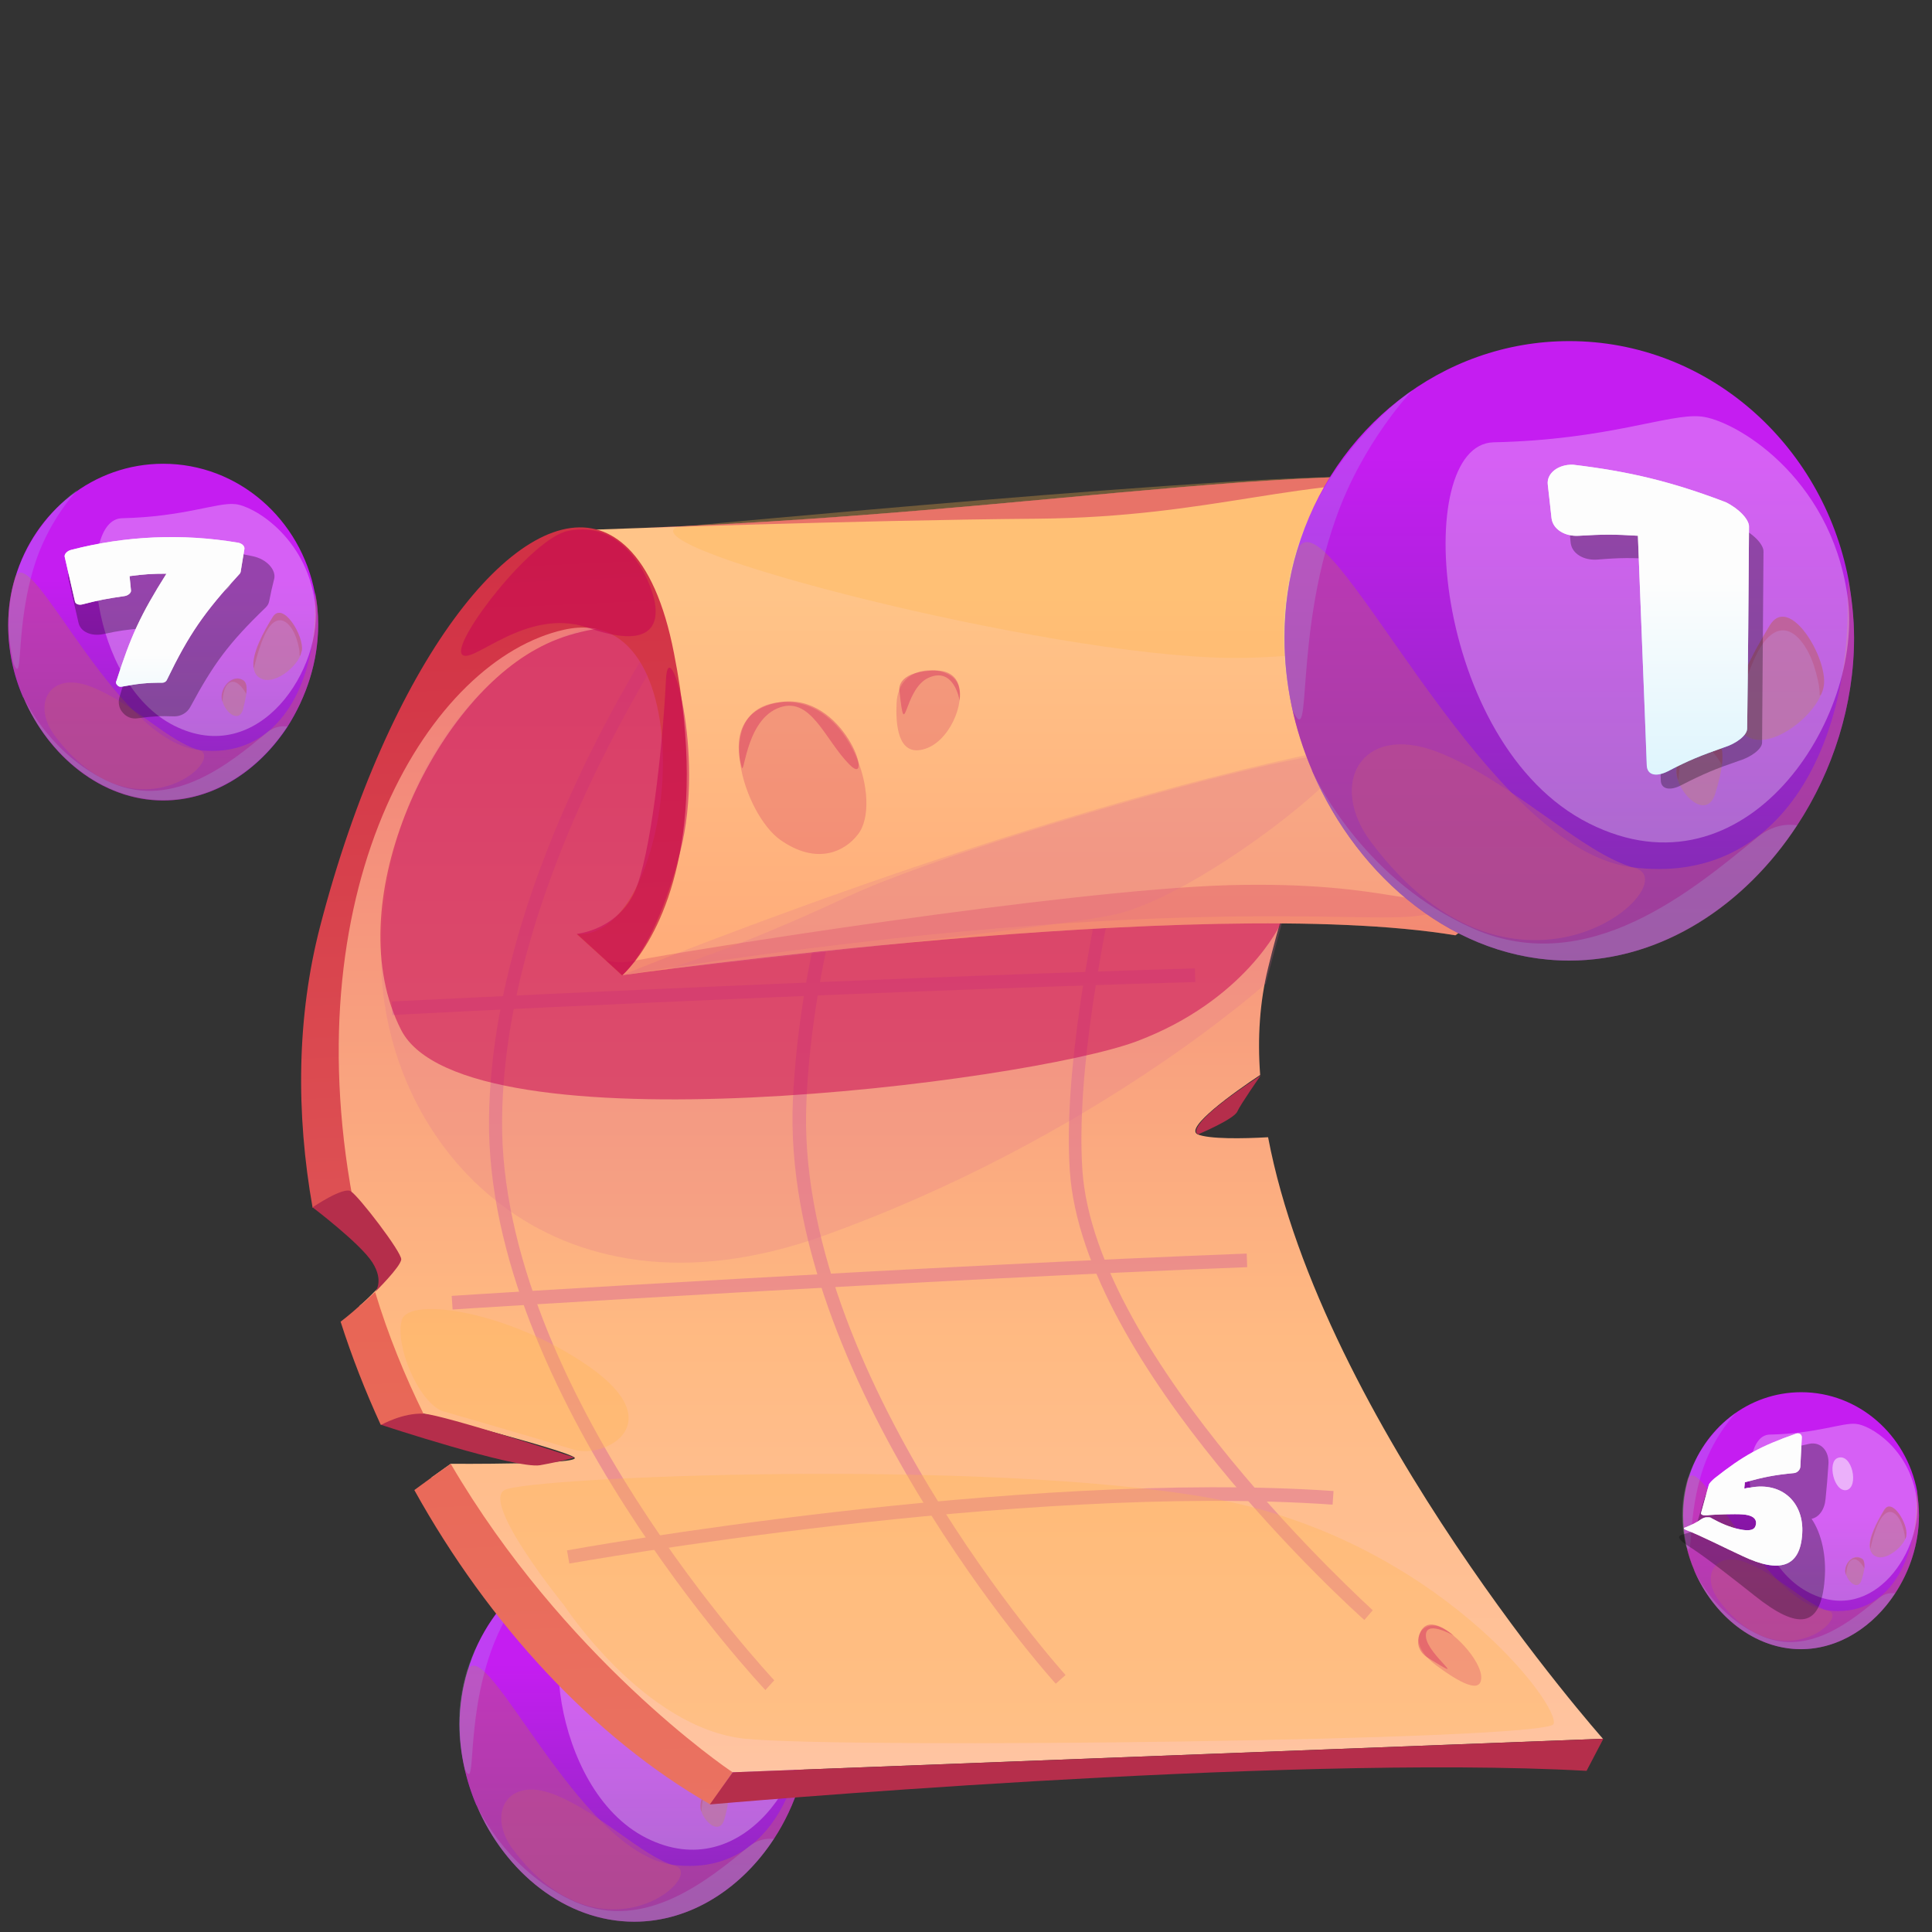 <?xml version="1.0" encoding="utf-8"?>
<!-- Generator: Adobe Illustrator 26.5.0, SVG Export Plug-In . SVG Version: 6.00 Build 0)  -->
<svg width="81" height="81" version="1.1" id="Layer_1" xmlns="http://www.w3.org/2000/svg" xmlns:xlink="http://www.w3.org/1999/xlink" x="0px" y="0px"
	 viewBox="0 0 81 81" style="enable-background:new 0 0 81 81;" xml:space="preserve">
<rect x="0" y="0" width="81" height="81" fill="#333333" stroke="none"/>
<style type="text/css">
	.st0{opacity:0.4;fill:#8B74C4;enable-background:new    ;}
	.st1{fill:url(#SVGID_1_);}
	.st2{opacity:0.5;fill:#BE5286;enable-background:new    ;}
	.st3{opacity:0.3;fill:#FFFFFF;enable-background:new    ;}
	.st4{opacity:0.15;fill:#A2FFFF;enable-background:new    ;}
	.st5{opacity:0.5;fill:#FFFFFF;enable-background:new    ;}
	.st6{opacity:0.5;fill:#BE8186;enable-background:new    ;}
	.st7{fill:url(#SVGID_00000180360607979073400110000007064219123041943982_);}
	.st8{fill:url(#SVGID_00000151545988663758749940000009264216887958810010_);}
	.st9{fill:url(#SVGID_00000021086396822584052560000018364172681342437558_);}
	.st10{opacity:0.5;}
	.st11{fill:#DC6A94;}
	.st12{opacity:0.2;fill:#DC6A94;enable-background:new    ;}
	.st13{opacity:0.5;fill:#C60055;enable-background:new    ;}
	.st14{fill:url(#SVGID_00000058578152813769242430000017239424624121869443_);}
	.st15{fill:url(#SVGID_00000079482108998271347180000006155289273456354960_);}
	.st16{fill:url(#SVGID_00000126323990431704449610000012652869476470090894_);}
	.st17{fill:url(#SVGID_00000088134632216434689980000012268630062945101229_);}
	.st18{fill:#B52E4B;}
	.st19{opacity:0.3;fill:#FFB64A;enable-background:new    ;}
	.st20{opacity:0.2;fill:#C60055;enable-background:new    ;}
	.st21{opacity:0.3;fill:#C60055;enable-background:new    ;}
	.st22{opacity:0.4;fill:#C60055;enable-background:new    ;}
	.st23{fill:url(#SVGID_00000111881734805782544980000001302447146357628297_);}
	.st24{opacity:0.3;}
	.st25{fill:url(#SVGID_00000090984631849947531710000002731831760358972327_);}
	.st26{opacity:0.75;}
	.st27{fill:#FFFFFF;}
	.st28{fill:url(#SVGID_00000099624280907188255220000015626016762947880333_);}
	.st29{fill:url(#SVGID_00000173861176140201653130000015399231044908964005_);}
</style>
<g id="background">
</g>
<g id="layer1">
	<path class="st0" d="M-114.743,10.22L-114.743,10.22L-114.743,10.22L-114.743,10.22z"/>
	<g>
		
			<linearGradient id="SVGID_1_" gradientUnits="userSpaceOnUse" x1="10470.311" y1="16557.361" x2="10470.311" y2="16354.57" gradientTransform="matrix(0.07 0 0 0.07 -722.929 -1120.493)">
			<stop  offset="0" style="stop-color:#66319A"/>
			<stop  offset="1" style="stop-color:#C51DF1"/>
		</linearGradient>
		<path class="st1" d="M13.339,26.195c0,1.53-0.489,3.02-1.292,4.285
			c-1.194,1.816-3.073,3.081-5.206,3.081c-2.584,0-4.815-1.877-5.852-4.305
			c0-0.02,0-0.02-0.02-0.02l0,0c-0.411-0.939-0.626-1.979-0.626-3.02
			c0-0.694,0.098-1.367,0.294-1.999l0,0c0.822-2.775,3.288-4.774,6.204-4.774
			c3.151,0,5.774,2.326,6.361,5.427C13.3,25.277,13.339,25.726,13.339,26.195z"/>
		<path class="st2" d="M13.339,26.195c0,3.734-2.916,7.365-6.498,7.365
			c-3.582,0-6.498-3.611-6.498-7.365c0-0.694,0.098-1.367,0.294-1.999l0,0
			c0.665-1.53,4.11,6.753,7.633,7.243c3.523,0.469,5.011-2.979,4.932-6.202
			c0-0.143,0-0.265,0.02-0.388C13.3,25.277,13.339,25.726,13.339,26.195z"/>
		<path class="st3" d="M5.119,21.727c-1.899,0.041-1.409,6.876,2.173,8.692
			c3.582,1.816,6.302-2.428,5.911-5.182c-0.391-2.754-2.603-4.04-3.347-4.101
			C9.111,21.054,7.741,21.666,5.119,21.727z"/>
		<path class="st3" d="M0.969,29.215c0,0,0,0.02,0.02,0.02C0.969,29.215,0.969,29.215,0.969,29.215
			z"/>
		<path class="st4" d="M12.047,30.46c-1.194,1.816-3.073,3.081-5.206,3.081
			c-2.584,0-4.815-1.877-5.852-4.305c0.137,0.286,1.253,2.53,3.699,3.591
			c2.623,1.122,4.991-0.877,6.439-2.061C11.421,30.5,11.734,30.419,12.047,30.46z"/>
		<path class="st2" d="M2.3,30.847c-0.979-1.306-0.235-2.734,1.507-2.061
			c1.742,0.673,3.288,2.326,4.521,2.652C9.561,31.786,5.647,35.315,2.3,30.847z"/>
		<path class="st5" d="M8.876,22.992c-0.587,0.204-0.215,1.918,0.489,1.775
			C10.07,24.624,9.679,22.727,8.876,22.992z"/>
		<path class="st4" d="M0.578,27.848c0.431,0.939,0.02-1.653,0.939-4.366
			c0.607-1.775,1.742-2.958,1.742-2.958S-0.557,23.115,0.578,27.848z"/>
		<g>
			<path class="st6" d="M12.654,27.277c-0.02,0.061-0.039,0.122-0.059,0.204
				c-0.254,0.592-1.155,1.245-1.664,0.959c-0.176-0.082-0.254-0.224-0.294-0.408l0,0
				c-0.117-0.592,0.431-1.571,0.783-2.142C11.851,25.155,12.752,26.665,12.654,27.277z"/>
			<path class="st6" d="M10.325,29.093c-0.02,0.184-0.078,0.388-0.137,0.653
				c-0.176,0.571-0.705,0.143-0.842-0.286c-0.02-0.082-0.039-0.143-0.039-0.224
				c0-0.49,0.489-0.939,0.881-0.714C10.325,28.583,10.364,28.787,10.325,29.093z"/>
			<path class="st2" d="M12.654,27.277c-0.02,0.061-0.039,0.122-0.059,0.204h-0.039
				c0,0,0.039-0.184-0.117-0.673c-0.157-0.51-0.568-1.081-1.037-0.653
				c-0.45,0.428-0.744,1.836-0.763,1.877c-0.117-0.592,0.431-1.571,0.783-2.142
				C11.851,25.155,12.752,26.665,12.654,27.277z"/>
			<path class="st2" d="M10.325,29.093c0,0-0.333-0.632-0.665-0.49
				c-0.333,0.143-0.333,0.837-0.333,0.837c-0.02-0.082-0.039-0.143-0.039-0.224
				c0-0.49,0.489-0.939,0.881-0.714C10.325,28.583,10.364,28.787,10.325,29.093z"/>
		</g>
	</g>
	<g>
		
			<linearGradient id="SVGID_00000073697499204105072050000009012143812411547839_" gradientUnits="userSpaceOnUse" x1="11455.546" y1="17068.193" x2="11455.546" y2="16913.635" gradientTransform="matrix(0.07 0 0 0.07 -722.929 -1120.493)">
			<stop  offset="0" style="stop-color:#66319A"/>
			<stop  offset="1" style="stop-color:#C51DF1"/>
		</linearGradient>
		<path style="fill:url(#SVGID_00000073697499204105072050000009012143812411547839_);" d="M80.453,63.532
			c0,1.163-0.372,2.306-0.998,3.264c-0.9,1.387-2.349,2.346-3.954,2.346
			c-1.957,0-3.66-1.428-4.463-3.285v-0.02l0,0c-0.313-0.714-0.47-1.51-0.47-2.306
			c0-0.53,0.078-1.041,0.215-1.53l0,0c0.626-2.101,2.505-3.632,4.737-3.632
			c2.388,0,4.404,1.775,4.854,4.142C80.414,62.839,80.453,63.186,80.453,63.532z"/>
		<path class="st2" d="M80.453,63.532c0,2.856-2.212,5.611-4.952,5.611
			c-2.74,0-4.952-2.754-4.952-5.611c0-0.53,0.078-1.041,0.215-1.53l0,0
			c0.509-1.163,3.132,5.141,5.813,5.509c2.681,0.367,3.817-2.265,3.758-4.713
			c0-0.102,0-0.204,0.02-0.306C80.414,62.839,80.453,63.186,80.453,63.532z"/>
		<path class="st3" d="M74.19,60.146c-1.448,0.041-1.076,5.244,1.664,6.631
			c2.74,1.387,4.795-1.857,4.502-3.958c-0.294-2.101-1.977-3.081-2.544-3.122
			C77.243,59.636,76.186,60.105,74.19,60.146z"/>
		<path class="st3" d="M71.019,65.838C71.039,65.858,71.039,65.858,71.019,65.838
			C71.039,65.858,71.039,65.858,71.019,65.838z"/>
		<path class="st4" d="M79.455,66.797c-0.9,1.387-2.349,2.346-3.954,2.346
			c-1.957,0-3.66-1.428-4.463-3.285c0.098,0.224,0.939,1.918,2.818,2.734
			c1.996,0.857,3.797-0.673,4.893-1.571C78.985,66.817,79.22,66.776,79.455,66.797z"/>
		<path class="st2" d="M72.056,67.083c-0.744-1-0.176-2.081,1.155-1.571
			c1.331,0.51,2.505,1.775,3.445,2.02C77.576,67.797,74.601,70.49,72.056,67.083z"/>
		<path class="st5" d="M77.047,61.125c-0.45,0.163-0.157,1.449,0.372,1.347
			C77.948,62.349,77.654,60.9,77.047,61.125z"/>
		<path class="st4" d="M70.686,64.818c0.333,0.714,0.02-1.265,0.744-3.326
			c0.47-1.347,1.351-2.265,1.351-2.265S69.805,61.207,70.686,64.818z"/>
		<g>
			<path class="st6" d="M79.924,64.369c0,0.041-0.02,0.102-0.039,0.143
				c-0.196,0.449-0.881,0.939-1.253,0.734c-0.137-0.061-0.196-0.184-0.235-0.306l0,0
				c-0.098-0.449,0.333-1.204,0.587-1.632C79.318,62.757,80.003,63.9,79.924,64.369z"/>
			<path class="st6" d="M78.163,65.756c-0.02,0.143-0.059,0.306-0.117,0.49
				c-0.137,0.428-0.528,0.122-0.646-0.224c-0.02-0.061-0.039-0.122-0.039-0.163
				c0-0.388,0.372-0.714,0.685-0.53C78.143,65.369,78.182,65.532,78.163,65.756z"/>
			<path class="st2" d="M79.924,64.369c0,0.041-0.02,0.102-0.039,0.143h-0.02
				c0,0,0.02-0.143-0.098-0.51c-0.117-0.388-0.431-0.837-0.783-0.49
				c-0.352,0.326-0.568,1.408-0.568,1.428c-0.098-0.449,0.333-1.204,0.587-1.632
				C79.318,62.757,80.003,63.9,79.924,64.369z"/>
			<path class="st2" d="M78.163,65.756c0,0-0.254-0.49-0.509-0.367
				c-0.254,0.102-0.254,0.653-0.254,0.653c-0.02-0.061-0.039-0.122-0.039-0.163
				c0-0.388,0.372-0.714,0.685-0.53C78.143,65.369,78.182,65.532,78.163,65.756z"/>
		</g>
	</g>
	<g>
		
			<linearGradient id="SVGID_00000040573200960010356210000011030388696814562958_" gradientUnits="userSpaceOnUse" x1="10753.651" y1="17232.121" x2="10753.651" y2="17003.828" gradientTransform="matrix(0.07 0 0 0.07 -722.929 -1120.493)">
			<stop  offset="0" style="stop-color:#66319A"/>
			<stop  offset="1" style="stop-color:#C51DF1"/>
		</linearGradient>
		<path style="fill:url(#SVGID_00000040573200960010356210000011030388696814562958_);" d="M33.91,72.285
			c0,1.714-0.548,3.407-1.468,4.815c-1.331,2.04-3.464,3.468-5.852,3.468
			c-2.897,0-5.422-2.101-6.596-4.856c0-0.02,0-0.02-0.02-0.02l0,0
			c-0.45-1.061-0.705-2.224-0.705-3.387c0-0.775,0.117-1.53,0.333-2.244l0,0
			c0.92-3.122,3.699-5.366,6.987-5.366c3.543,0,6.498,2.632,7.164,6.1
			C33.87,71.265,33.91,71.755,33.91,72.285z"/>
		<path class="st2" d="M33.91,72.285c0,4.203-3.269,8.284-7.32,8.284s-7.32-4.081-7.32-8.284
			c0-0.775,0.117-1.53,0.333-2.244l0,0c0.744-1.714,4.639,7.61,8.592,8.141
			c3.954,0.53,5.656-3.346,5.559-6.978c0-0.163,0-0.306,0.02-0.428
			C33.87,71.265,33.91,71.755,33.91,72.285z"/>
		<path class="st3" d="M24.652,67.266c-2.153,0.041-1.605,7.753,2.447,9.793
			c4.051,2.04,7.085-2.734,6.655-5.835c-0.45-3.101-2.936-4.55-3.758-4.611
			C29.173,66.511,27.607,67.205,24.652,67.266z"/>
		<path class="st3" d="M19.994,75.692c0,0,0,0.02,0.02,0.02
			C19.994,75.713,19.994,75.692,19.994,75.692z"/>
		<path class="st4" d="M32.442,77.1c-1.331,2.04-3.464,3.468-5.852,3.468
			c-2.897,0-5.422-2.101-6.596-4.856c0.157,0.326,1.409,2.836,4.149,4.04
			c2.936,1.265,5.617-1,7.242-2.326C31.737,77.141,32.109,77.059,32.442,77.1z"/>
		<path class="st2" d="M21.501,77.529c-1.096-1.469-0.254-3.06,1.703-2.306
			c1.957,0.755,3.719,2.612,5.089,2.999C29.662,78.59,25.259,82.548,21.501,77.529z"/>
		<path class="st5" d="M28.879,68.694c-0.665,0.224-0.235,2.142,0.548,1.999
			C30.23,70.531,29.78,68.388,28.879,68.694z"/>
		<path class="st4" d="M19.485,74.162c0.509,1.041,0.02-1.877,1.096-4.917
			c0.705-1.999,1.996-3.326,1.996-3.326S18.193,68.817,19.485,74.162z"/>
		<g>
			<path class="st6" d="M33.146,73.53c-0.02,0.082-0.039,0.143-0.078,0.224
				c-0.294,0.653-1.311,1.387-1.859,1.081c-0.196-0.102-0.294-0.265-0.333-0.449l0,0
				c-0.137-0.673,0.489-1.775,0.881-2.428C32.246,71.122,33.264,72.816,33.146,73.53z"/>
			<path class="st6" d="M30.524,75.55c-0.02,0.204-0.078,0.449-0.157,0.734
				c-0.196,0.632-0.783,0.163-0.959-0.326c-0.039-0.082-0.039-0.163-0.039-0.245
				c0-0.551,0.548-1.041,0.998-0.796C30.524,74.978,30.563,75.223,30.524,75.55z"/>
			<path class="st2" d="M33.146,73.53c-0.02,0.082-0.039,0.143-0.078,0.224h-0.039
				c0,0,0.039-0.204-0.137-0.775c-0.176-0.571-0.646-1.224-1.174-0.735
				c-0.509,0.469-0.842,2.081-0.842,2.122c-0.137-0.673,0.489-1.775,0.881-2.428
				C32.246,71.122,33.264,72.816,33.146,73.53z"/>
			<path class="st2" d="M30.524,75.55c0,0-0.372-0.714-0.744-0.551
				c-0.372,0.163-0.372,0.959-0.372,0.959c-0.039-0.082-0.039-0.163-0.039-0.245
				c0-0.551,0.548-1.041,0.998-0.796C30.524,74.978,30.563,75.223,30.524,75.55z"/>
		</g>
	</g>
	<g>
		
			<linearGradient id="SVGID_00000032616864050014618890000010783654281987846076_" gradientUnits="userSpaceOnUse" x1="10951.732" y1="17142.254" x2="10951.732" y2="16374.725" gradientTransform="matrix(0.07 0 0 0.07 -722.929 -1120.493)">
			<stop  offset="0" style="stop-color:#FFC7AB"/>
			<stop  offset="0.433" style="stop-color:#FFBA82"/>
			<stop  offset="1" style="stop-color:#EF7C79"/>
		</linearGradient>
		<path style="fill:url(#SVGID_00000032616864050014618890000010783654281987846076_);" d="M67.202,72.897
			l-36.503,1.408l0,0c-0.313-0.143-7.653-3.652-12.605-12.364l0.802-0.571
			c0,0,5.539,0.041,5.187-0.265c-0.352-0.306-6.322-1.836-6.322-1.836
			s-0.372,0.163-0.9,0.286c-0.685-1.469-1.292-3.06-1.801-4.795
			c0.215-0.184,0.431-0.388,0.646-0.612c0.45-0.449,0.842-0.939,0.822-1.245
			c-0.059-0.714-1.39-2.55-1.762-2.673c-0.137-0.041-0.391,0-0.685,0.061
			c-0.02-0.102-0.039-0.224-0.059-0.326c-3.034-20.852,10.784-26.932,10.784-26.932
			l1.507-0.082l39.419-2.142c0,0-9.062,5.203-12.566,19.77
			c-0.352,1.428-0.45,2.938-0.333,4.489c-1.076,0.714-3.19,2.224-2.623,2.489
			c0.47,0.204,1.899,0.184,2.955,0.122C55.439,59.636,67.202,72.897,67.202,72.897z"/>
		<g class="st10">
			<g>
				<path class="st11" d="M32.089,70.857c-0.117-0.122-11.704-12.446-11.587-23.932
					c0.117-11.466,8.945-23.198,9.042-23.32l0.431,0.347
					c-0.078,0.122-8.808,11.691-8.925,22.973c-0.117,11.262,11.313,23.402,11.411,23.524
					L32.089,70.857z"/>
			</g>
			<g>
				<path class="st11" d="M44.263,70.592c-0.117-0.122-11.567-12.874-11.019-24.504
					c0.548-11.589,6.87-22.341,6.948-22.443l0.47,0.306
					c-0.059,0.102-6.322,10.752-6.85,22.178c-0.548,11.385,10.745,23.973,10.863,24.096
					L44.263,70.592z"/>
			</g>
			<g>
				<path class="st11" d="M57.201,67.919c-0.489-0.428-11.822-10.671-12.35-18.852
					c-0.528-8.12,4.384-23.749,4.423-23.912l0.509,0.184
					c-0.059,0.163-4.932,15.69-4.404,23.708c0.528,7.937,12.057,18.342,12.174,18.464
					L57.201,67.919z"/>
			</g>
			<g>
				<path class="st11" d="M16.451,42.558l-0.02-0.571c0.176,0,18.046-0.918,33.665-1.387
					l0.02,0.571C34.497,41.62,16.627,42.538,16.451,42.558z"/>
			</g>
			<g>
				<path class="st11" d="M18.976,54.902l-0.039-0.571c0.196-0.02,20.434-1.285,33.332-1.775
					l0.02,0.571C39.39,53.617,19.172,54.882,18.976,54.902z"/>
			</g>
			<g>
				<path class="st11" d="M23.869,65.552l-0.098-0.551c0.196-0.041,18.946-3.407,32.138-2.489
					l-0.039,0.571C42.737,62.165,24.045,65.532,23.869,65.552z"/>
			</g>
		</g>
		<path class="st12" d="M53.071,41.232c0,0-7.183,6.508-18.574,10.589s-18.418-3.754-18.516-11.528
			c-0.078-7.773,4.443-12.895,8.69-13.976c4.247-1.081,29.3,11.528,29.3,11.528
			L53.071,41.232z"/>
		<path class="st13" d="M22.479,27.216c-4.463,2.448-8.318,10.793-5.656,15.975
			c2.681,5.182,26.247,2.183,30.827,0.469c4.56-1.714,6.048-4.937,6.048-4.937
			S31.737,22.054,22.479,27.216z"/>
		
			<linearGradient id="SVGID_00000047773171185349441770000006553540592304703410_" gradientUnits="userSpaceOnUse" x1="11065.024" y1="16662.768" x2="11065.024" y2="16362.866" gradientTransform="matrix(0.07 0 0 0.07 -722.929 -1120.493)">
			<stop  offset="0" style="stop-color:#FFA274"/>
			<stop  offset="1" style="stop-color:#FFC488"/>
		</linearGradient>
		<path style="fill:url(#SVGID_00000047773171185349441770000006553540592304703410_);" d="M72.428,27.216
			c-1.899,5.427-11.411,11.997-11.411,11.997c-10.647-1.755-34.937,1.673-34.937,1.673
			c0.098-0.184,0.196-0.388,0.294-0.571c6.361-12.691-2.544-18.077-2.544-18.077
			c0.45,0,0.9-0.02,1.331-0.041c19.729-0.612,31.492-3.652,41.826-1.449
			c0.744,0.163,1.409,0.347,1.996,0.551c0.391,0.143,0.763,0.286,1.096,0.469h0.02
			C72.741,23.115,73.172,25.073,72.428,27.216z"/>
		
			<linearGradient id="SVGID_00000082329326195081106890000015424377808499460019_" gradientUnits="userSpaceOnUse" x1="10613.311" y1="17148.098" x2="10576.815" y2="16343.443" gradientTransform="matrix(0.07 0 0 0.07 -722.929 -1120.493)">
			<stop  offset="0" style="stop-color:#EB7463"/>
			<stop  offset="1" style="stop-color:#E45445"/>
		</linearGradient>
		<path style="fill:url(#SVGID_00000082329326195081106890000015424377808499460019_);" d="M15.727,54.168
			c0.548,1.816,1.253,3.53,2.036,5.121c0,0-0.372,0.163-0.9,0.286
			c-0.274,0.082-0.587,0.143-0.9,0.163c-0.646-1.408-1.213-2.856-1.683-4.325
			c0,0,0.352-0.265,0.783-0.653C15.277,54.596,15.511,54.372,15.727,54.168z"/>
		
			<linearGradient id="SVGID_00000029004321696639763730000014621253424992866950_" gradientUnits="userSpaceOnUse" x1="10692.373" y1="17144.877" x2="10655.847" y2="16339.531" gradientTransform="matrix(0.07 0 0 0.07 -722.929 -1120.493)">
			<stop  offset="0" style="stop-color:#EB7463"/>
			<stop  offset="1" style="stop-color:#D13145"/>
		</linearGradient>
		<path style="fill:url(#SVGID_00000029004321696639763730000014621253424992866950_);" d="M26.629,40.294
			L26.629,40.294c-0.333,0.408-0.548,0.612-0.548,0.612l-0.685-0.632l-1.213-1.102
			c4.228,0.204,5.559-14.119-0.528-12.772c-5.598,1.245-11.332,10.569-8.866,23.871
			c-0.137-0.041-0.391,0-0.685,0.061c-0.45,0.102-0.92,0.286-0.998,0.306
			c-0.705-3.979-0.665-8.018,0.313-11.793c2.877-11.079,8.181-17.75,11.724-16.608
			c0.431,0.143,0.822,0.388,1.194,0.755c0.842,0.837,1.507,2.265,1.918,4.387
			C29.78,35.071,27.686,38.927,26.629,40.294z"/>
		
			<linearGradient id="SVGID_00000100379883645487423260000008072188119823932843_" gradientUnits="userSpaceOnUse" x1="10721.024" y1="17142.881" x2="10684.577" y2="16339.29" gradientTransform="matrix(0.07 0 0 0.07 -722.929 -1120.493)">
			<stop  offset="0" style="stop-color:#EB7463"/>
			<stop  offset="1" style="stop-color:#E45445"/>
		</linearGradient>
		<path style="fill:url(#SVGID_00000100379883645487423260000008072188119823932843_);" d="M30.719,74.305l-0.939,1.347
			c-4.893-2.795-9.297-7.569-12.409-13.18l0.724-0.53l0.802-0.571
			C23.634,69.47,30.426,74.121,30.719,74.305C30.7,74.305,30.719,74.305,30.719,74.305z"/>
		<path class="st18" d="M29.76,75.652c0,0,23.976-2.122,36.757-1.408l0.705-1.347L30.719,74.305
			L29.76,75.652z"/>
		<path class="st18" d="M15.981,59.738c0,0,5.637,1.857,6.655,1.693
			c1.018-0.184,1.448-0.326,1.448-0.326s-5.441-1.775-6.322-1.836
			C16.882,59.227,15.981,59.738,15.981,59.738z"/>
		<path class="st18" d="M52.856,45.088c0,0-0.842,1.204-0.979,1.51
			c-0.137,0.326-1.644,0.959-1.644,0.959S49.431,47.333,52.856,45.088z"/>
		<path class="st12" d="M26.081,40.885c0,0,16.558-6.794,29.809-9.467s11.332,1.041,10.804,2.367
			c-0.528,1.326-4.56,4.162-7.085,4.591C57.083,38.804,48.511,37.315,26.081,40.885z"/>
		<path class="st19" d="M23.654,67.307c0,0-3.484-4.285-2.505-4.835
			c0.979-0.551,20.062-1.347,29.554,0.326s14.797,8.794,14.425,9.487
			c-0.391,0.694-29.672,1.041-33.899,0.612C27.001,72.448,23.654,67.307,23.654,67.307z"/>
		<path class="st18" d="M13.104,50.618c0,0,1.996,1.51,2.505,2.305
			c0.509,0.796,0.117,1.245,0.117,1.245s1.076-1.061,1.096-1.367
			c0.02-0.306-1.781-2.652-2.114-2.856C14.396,49.74,13.104,50.618,13.104,50.618z"/>
		<path class="st19" d="M28.39,22.094c-2.055,0.877,15.384,5.386,23.115,5.488
			c7.731,0.082,18.79-3.611,19.338-4.264c0.548-0.673-9.414-3.06-13.505-3.305
			C53.228,19.748,28.39,22.094,28.39,22.094z"/>
		<path class="st20" d="M72.428,27.216c-1.899,5.427-11.411,11.997-11.411,11.997
			c-10.647-1.755-34.937,1.673-34.937,1.673l-0.685-0.632
			c0.274,0.082,0.587,0.122,0.979,0.061c0.078,0,0.157-0.02,0.254-0.041l0,0
			c1.957-0.388,17.948-2.958,24.877-3.162c6.929-0.184,8.064,1.204,10.354,0.469
			C64.129,36.846,71.136,29.746,72.428,27.216z"/>
		<path class="st12" d="M27.92,40.641c0,0,15.306-1.612,18.653-2.265
			c3.366-0.653,9.767-5.692,9.865-6.651c0.117-0.959-16.03,3.591-20.923,5.876
			C30.621,39.886,27.92,40.641,27.92,40.641z"/>
		<path class="st19" d="M18.506,59.146c-1.037-0.49-1.938-2.775-1.664-3.795
			s4.541-0.388,7.907,1.979c3.347,2.367,0.626,3.836-0.685,3.448
			C22.734,60.37,18.506,59.146,18.506,59.146z"/>
		<path class="st20" d="M37.589,29.48c0.078-1.755,2.212-1.612,2.564-0.816
			c0.352,0.796-0.372,2.489-1.448,2.754C37.628,31.704,37.55,30.337,37.589,29.48z"/>
		<path class="st21" d="M37.707,28.95c0.254,2.306,0.157-0.041,1.213-0.53
			c1.057-0.49,1.311,0.898,1.311,0.959c-0.02,0.061,0.313-1.367-1.174-1.265
			C37.55,28.195,37.707,28.95,37.707,28.95z"/>
		<path class="st20" d="M60.235,69.837c-1.37-1.02-0.607-1.918,0.117-1.632
			c0.724,0.286,1.859,1.571,1.742,2.224C61.996,71.061,60.9,70.327,60.235,69.837z"/>
		<path class="st21" d="M59.843,69.49c1.899,1.183,0.02-0.082-0.059-0.857
			c-0.078-0.755,1.096-0.102,1.155-0.061c0.059,0.041-0.979-0.918-1.37-0.184
			C59.197,69.123,59.843,69.49,59.843,69.49z"/>
		<path class="st20" d="M35.965,34.989c1.057-1.326-0.274-5.794-3.249-5.55
			c-2.975,0.245-1.507,4.713,0,5.774C34.223,36.274,35.397,35.724,35.965,34.989z"/>
		<path class="st21" d="M31.072,32.071c0.137,0.734,0.117-1.755,1.507-2.367
			c1.409-0.612,1.996,1.326,3.053,2.367c1.057,1.061-0.235-3.06-2.936-2.632
			C30.367,29.807,31.072,32.071,31.072,32.071z"/>
		<path class="st22" d="M70.079,21.788c-0.235-0.082-4.247-1.224-9.708-1.53
			c-5.813-0.326-9.414,1.428-16.911,1.489c-7.496,0.061-18.32,0.449-18.32,0.449
			c19.729-0.612,31.492-3.652,41.826-1.449c0.744,0.163,1.409,0.347,1.996,0.551
			L70.079,21.788z"/>
		<path class="st13" d="M26.081,40.885l-1.899-1.734c0,0,1.879-0.163,2.544-2.061
			c0.665-1.897,1.096-6.427,1.194-8.59c0.098-2.163,1.664,3.02,0.607,7.182
			C27.47,39.845,26.081,40.885,26.081,40.885z"/>
		<path class="st13" d="M23.81,22.258c-1.507,0.306-4.756,4.509-4.463,5.141
			c0.313,0.632,2.662-1.999,5.304-1.081c2.642,0.918,2.975-0.122,2.799-1.081
			C27.275,24.298,26.178,21.768,23.81,22.258z"/>
	</g>
	<g>
		
			<linearGradient id="SVGID_00000181072915145895583580000001490967279751422359_" gradientUnits="userSpaceOnUse" x1="11316.122" y1="16653.986" x2="11316.122" y2="16281.345" gradientTransform="matrix(0.07 0 0 0.07 -722.929 -1120.493)">
			<stop  offset="0" style="stop-color:#66319A"/>
			<stop  offset="1" style="stop-color:#C51DF1"/>
		</linearGradient>
		<path style="fill:url(#SVGID_00000181072915145895583580000001490967279751422359_);" d="M77.732,26.746
			c0,2.795-0.881,5.57-2.388,7.855c-2.173,3.326-5.656,5.672-9.551,5.672
			c-4.737,0-8.827-3.428-10.765-7.916c0-0.02-0.02-0.041-0.02-0.041
			c0-0.02,0-0.02,0-0.02c-0.744-1.734-1.155-3.632-1.155-5.55
			c0-1.285,0.176-2.51,0.528-3.672l0,0c1.507-5.08,6.048-8.773,11.411-8.773
			c5.774,0,10.608,4.285,11.704,9.977C77.634,25.073,77.732,25.91,77.732,26.746z"/>
		<path class="st2" d="M77.732,26.746c0,6.876-5.343,13.527-11.939,13.527
			S53.854,33.622,53.854,26.746c0-1.285,0.176-2.51,0.528-3.672l0,0
			c1.213-2.816,7.575,12.425,14.014,13.282c6.459,0.857,9.219-5.468,9.062-11.364
			c0-0.265,0-0.51,0.02-0.714C77.634,25.073,77.732,25.91,77.732,26.746z"/>
		<path class="st3" d="M62.622,18.544c-3.503,0.082-2.603,12.65,3.993,15.975
			c6.596,3.326,11.567-4.448,10.843-9.528c-0.724-5.08-4.795-7.406-6.146-7.529
			C69.982,17.32,67.437,18.442,62.622,18.544z"/>
		<path class="st3" d="M55.009,32.296c0,0.02,0.02,0.02,0.02,0.041
			C55.028,32.337,55.009,32.316,55.009,32.296z"/>
		<path class="st4" d="M75.344,34.601c-2.173,3.326-5.656,5.672-9.551,5.672
			c-4.737,0-8.827-3.428-10.765-7.916c0.254,0.53,2.29,4.631,6.772,6.59
			c4.795,2.081,9.16-1.632,11.822-3.795C74.19,34.663,74.777,34.52,75.344,34.601z"/>
		<path class="st2" d="M57.475,35.295c-1.801-2.408-0.431-4.999,2.779-3.775
			c3.19,1.245,6.048,4.264,8.299,4.876C70.784,37.029,63.601,43.497,57.475,35.295z"/>
		<path class="st5" d="M69.512,20.891c-1.076,0.367-0.391,3.509,0.9,3.244
			C71.704,23.89,70.98,20.401,69.512,20.891z"/>
		<path class="st4" d="M54.206,29.807c0.822,1.714,0.039-3.06,1.781-8.018
			c1.135-3.264,3.249-5.448,3.249-5.448S52.073,21.115,54.206,29.807z"/>
		<g>
			<path class="st6" d="M76.46,28.766c-0.02,0.122-0.059,0.245-0.117,0.367
				c-0.47,1.081-2.133,2.265-3.034,1.775c-0.313-0.163-0.489-0.428-0.548-0.735l0,0
				c-0.235-1.102,0.802-2.897,1.429-3.938C75.012,24.849,76.656,27.624,76.46,28.766z"/>
			<path class="st6" d="M72.193,32.071c-0.039,0.326-0.137,0.734-0.274,1.183
				c-0.313,1.041-1.292,0.286-1.566-0.53c-0.059-0.143-0.078-0.286-0.078-0.408
				c0-0.918,0.881-1.714,1.625-1.306C72.193,31.153,72.252,31.521,72.193,32.071z"/>
			<path class="st2" d="M76.46,28.766c-0.02,0.122-0.059,0.245-0.117,0.367l-0.059,0.02
				c0,0,0.059-0.326-0.235-1.245s-1.057-1.999-1.899-1.204
				c-0.842,0.775-1.37,3.387-1.39,3.468c-0.235-1.102,0.802-2.897,1.429-3.938
				C75.012,24.849,76.656,27.624,76.46,28.766z"/>
			<path class="st2" d="M72.193,32.071c0,0-0.626-1.163-1.213-0.898
				c-0.607,0.265-0.607,1.551-0.607,1.551c-0.059-0.143-0.078-0.286-0.078-0.408
				c0-0.918,0.881-1.714,1.625-1.306C72.193,31.153,72.252,31.521,72.193,32.071z"/>
		</g>
	</g>
	<g>
		<g>
			<g class="st24">
				<path d="M70.51,32.908c-0.489,0.265-0.881,0.184-0.881-0.204
					c-0.078-3.081-0.176-6.182-0.254-9.263c-0.959-0.061-1.429-0.061-2.407,0.02
					c-0.568,0.041-1.057-0.245-1.116-0.694c-0.059-0.551-0.078-0.816-0.137-1.367
					c-0.039-0.449,0.431-0.837,1.037-0.796c2.329,0.265,4.032,0.694,6.224,1.53
					c0.548,0.245,0.979,0.714,0.959,1c-0.02,2.673-0.039,5.325-0.059,7.998
					c0,0.265-0.45,0.612-0.998,0.775C71.919,32.235,71.43,32.439,70.51,32.908z"/>
			</g>
			<g>
				<g>
					
						<linearGradient id="SVGID_00000130631623794560311550000007636519589296598148_" gradientUnits="userSpaceOnUse" x1="11363.69" y1="16542.092" x2="11363.69" y2="16355.972" gradientTransform="matrix(0.07 0 0 0.07 -722.929 -1120.493)">
						<stop  offset="0.011" style="stop-color:#34C4F9"/>
						<stop  offset="1" style="stop-color:#F7F7F7"/>
					</linearGradient>
					<path style="fill:url(#SVGID_00000130631623794560311550000007636519589296598148_);" d="M69.923,32.337
						c-0.489,0.245-0.861,0.163-0.881-0.245c-0.117-3.203-0.254-6.427-0.372-9.63
						c-0.979-0.061-1.468-0.061-2.466,0c-0.587,0.041-1.096-0.265-1.155-0.734
						c-0.059-0.571-0.098-0.857-0.157-1.408c-0.059-0.469,0.431-0.857,1.057-0.837
						c2.388,0.286,4.149,0.714,6.4,1.571c0.548,0.265,0.998,0.735,0.979,1.041
						c-0.02,2.816-0.039,5.631-0.078,8.447c0,0.286-0.45,0.632-0.979,0.796
						C71.293,31.684,70.823,31.867,69.923,32.337z"/>
				</g>
				<g class="st26">
					<path class="st27" d="M69.923,32.337c-0.489,0.245-0.861,0.163-0.881-0.245
						c-0.117-3.203-0.254-6.427-0.372-9.63c-0.979-0.061-1.468-0.061-2.466,0
						c-0.587,0.041-1.096-0.265-1.155-0.734c-0.059-0.571-0.098-0.857-0.157-1.408
						c-0.059-0.469,0.431-0.857,1.057-0.837c2.388,0.286,4.149,0.714,6.4,1.571
						c0.548,0.265,0.998,0.735,0.979,1.041c-0.02,2.816-0.039,5.631-0.078,8.447
						c0,0.286-0.45,0.632-0.979,0.796C71.293,31.684,70.823,31.867,69.923,32.337z"/>
				</g>
			</g>
		</g>
	</g>
	<g>
		<g>
			<g class="st24">
				<path d="M5.784,30.113c-0.235,0.041-0.47-0.041-0.626-0.224
					c-0.157-0.163-0.215-0.408-0.157-0.632c0.352-1.204,0.587-1.795,1.155-2.958
					c-0.059,0.02-0.117,0.02-0.196,0.041c-0.646,0.061-0.979,0.102-1.625,0.245
					c-0.489,0.102-0.939-0.082-1.037-0.449c-0.176-0.755-0.254-1.122-0.431-1.877
					c-0.078-0.367,0.313-0.816,0.9-0.939c2.251-0.49,4.58-0.49,6.831,0
					c0.587,0.122,0.979,0.571,0.9,0.939c-0.098,0.388-0.137,0.571-0.215,0.959
					c-0.02,0.102-0.078,0.184-0.137,0.245c-1.566,1.51-2.192,2.367-3.171,4.183
					c-0.137,0.245-0.391,0.388-0.665,0.388C6.684,30.011,6.391,30.031,5.784,30.113z"/>
			</g>
			<g>
				<g>
					
						<linearGradient id="SVGID_00000034804164941161989520000001764880982340550068_" gradientUnits="userSpaceOnUse" x1="10465.113" y1="16489.291" x2="10465.113" y2="16399.23" gradientTransform="matrix(0.07 0 0 0.07 -722.929 -1120.493)">
						<stop  offset="0.011" style="stop-color:#34C4F9"/>
						<stop  offset="1" style="stop-color:#F7F7F7"/>
					</linearGradient>
					<path style="fill:url(#SVGID_00000034804164941161989520000001764880982340550068_);" d="M5.119,28.787
						c-0.078,0.02-0.157,0-0.196-0.061c-0.059-0.041-0.078-0.122-0.039-0.184
						c0.587-1.836,0.998-2.754,2.094-4.489c-0.607,0-0.92,0.02-1.546,0.102
						c0.02,0.245,0.039,0.347,0.059,0.592c0.02,0.102-0.117,0.224-0.274,0.245
						c-0.705,0.102-1.057,0.163-1.762,0.347c-0.157,0.041-0.294-0.02-0.313-0.122
						c-0.176-0.755-0.254-1.122-0.431-1.877c-0.02-0.102,0.098-0.245,0.274-0.286
						c2.27-0.592,4.658-0.694,6.968-0.306c0.176,0.02,0.313,0.143,0.294,0.265
						c-0.059,0.388-0.098,0.571-0.157,0.959c0,0.02-0.02,0.061-0.039,0.082
						c-1.507,1.632-2.133,2.55-3.053,4.448c-0.039,0.082-0.117,0.122-0.196,0.122
						C6.136,28.623,5.784,28.664,5.119,28.787z"/>
				</g>
				<g class="st26">
					<path class="st27" d="M5.119,28.787c-0.078,0.02-0.157,0-0.196-0.061
						c-0.059-0.041-0.078-0.122-0.039-0.184c0.587-1.836,0.998-2.754,2.094-4.489
						c-0.607,0-0.92,0.02-1.546,0.102c0.02,0.245,0.039,0.347,0.059,0.592
						c0.02,0.102-0.117,0.224-0.274,0.245c-0.705,0.102-1.057,0.163-1.762,0.347
						c-0.157,0.041-0.294-0.02-0.313-0.122c-0.176-0.755-0.254-1.122-0.431-1.877
						c-0.02-0.102,0.098-0.245,0.274-0.286c2.27-0.592,4.658-0.694,6.968-0.306
						c0.176,0.02,0.313,0.143,0.294,0.265c-0.059,0.388-0.098,0.571-0.157,0.959
						c0,0.02-0.02,0.061-0.039,0.082c-1.507,1.632-2.133,2.55-3.053,4.448
						c-0.039,0.082-0.117,0.122-0.196,0.122C6.136,28.623,5.784,28.664,5.119,28.787z"/>
				</g>
			</g>
		</g>
	</g>
	<g>
		<g>
			<g class="st24">
				<path d="M73.563,66.899c-0.9-0.714-2.036-1.612-2.838-2.122
					c-0.372-0.245-0.431-0.388-0.157-0.449c0.274-0.082,0.411-0.122,0.646-0.245
					c-0.078-0.061-0.098-0.122-0.078-0.184c0.137-0.469,0.215-0.714,0.352-1.183
					c0.059-0.184,0.411-0.551,0.822-0.796c1.292-0.775,2.016-1.061,3.543-1.387
					c0.489-0.102,0.861,0.306,0.802,0.898c-0.039,0.551-0.059,0.837-0.117,1.408
					c-0.039,0.449-0.274,0.775-0.587,0.837c0.431,0.632,0.626,1.591,0.548,2.53
					C76.343,68.286,75.384,68.348,73.563,66.899z M73.642,64.899L73.642,64.899z"/>
			</g>
			<g>
				<g>
					
						<linearGradient id="SVGID_00000044175402636857606020000013744415001541869187_" gradientUnits="userSpaceOnUse" x1="11420.693" y1="17017.922" x2="11420.693" y2="16938.576" gradientTransform="matrix(0.07 0 0 0.07 -722.929 -1120.493)">
						<stop  offset="0.011" style="stop-color:#34C4F9"/>
						<stop  offset="1" style="stop-color:#F7F7F7"/>
					</linearGradient>
					<path style="fill:url(#SVGID_00000044175402636857606020000013744415001541869187_);" d="M73.074,65.246
						c-0.802-0.367-1.742-0.857-2.388-1.102c-0.098-0.041-0.117-0.082-0.039-0.102
						c0.294-0.122,0.45-0.184,0.705-0.367c0.039-0.02,0.117-0.061,0.196-0.061
						c0.02,0,0.02,0,0.039,0c0.078,0,0.137,0,0.176,0.041
						c0.333,0.184,0.763,0.388,1.213,0.469c0.626,0.122,0.626-0.143,0.646-0.245
						c0.02-0.224-0.176-0.367-0.587-0.388c-0.274-0.02-1.155,0-1.487,0.041H71.528
						c-0.059,0-0.117,0-0.157-0.02c-0.039-0.02-0.059-0.041-0.059-0.061
						c0.137-0.49,0.196-0.714,0.333-1.204c0.02-0.061,0.117-0.163,0.235-0.265
						c1.213-0.959,1.918-1.347,3.425-1.877c0.137-0.041,0.254,0.041,0.235,0.184
						c-0.02,0.469-0.039,0.714-0.059,1.183c0,0.143-0.117,0.265-0.254,0.286
						c-0.842,0.082-1.253,0.163-2.075,0.388c0,0.102-0.02,0.163-0.02,0.265
						c0.098-0.02,0.137-0.041,0.235-0.041c1.37-0.265,2.27,0.653,2.192,1.918
						C75.481,65.736,74.581,65.96,73.074,65.246z"/>
				</g>
				<g class="st26">
					<path class="st27" d="M73.074,65.246c-0.802-0.367-1.742-0.857-2.388-1.102
						c-0.098-0.041-0.117-0.082-0.039-0.102c0.294-0.122,0.45-0.184,0.705-0.367
						c0.039-0.02,0.117-0.061,0.196-0.061c0.02,0,0.02,0,0.039,0
						c0.078,0,0.137,0,0.176,0.041c0.333,0.184,0.763,0.388,1.213,0.469
						c0.626,0.122,0.626-0.143,0.646-0.245c0.02-0.224-0.176-0.367-0.587-0.388
						c-0.274-0.02-1.155,0-1.487,0.041H71.528c-0.059,0-0.117,0-0.157-0.02
						c-0.039-0.02-0.059-0.041-0.059-0.061c0.137-0.49,0.196-0.714,0.333-1.204
						c0.02-0.061,0.117-0.163,0.235-0.265c1.213-0.959,1.918-1.347,3.425-1.877
						c0.137-0.041,0.254,0.041,0.235,0.184c-0.02,0.469-0.039,0.714-0.059,1.183
						c0,0.143-0.117,0.265-0.254,0.286c-0.842,0.082-1.253,0.163-2.075,0.388
						c0,0.102-0.02,0.163-0.02,0.265c0.098-0.02,0.137-0.041,0.235-0.041
						c1.37-0.265,2.27,0.653,2.192,1.918C75.481,65.736,74.581,65.96,73.074,65.246z"/>
				</g>
			</g>
		</g>
	</g>
</g>
</svg>
